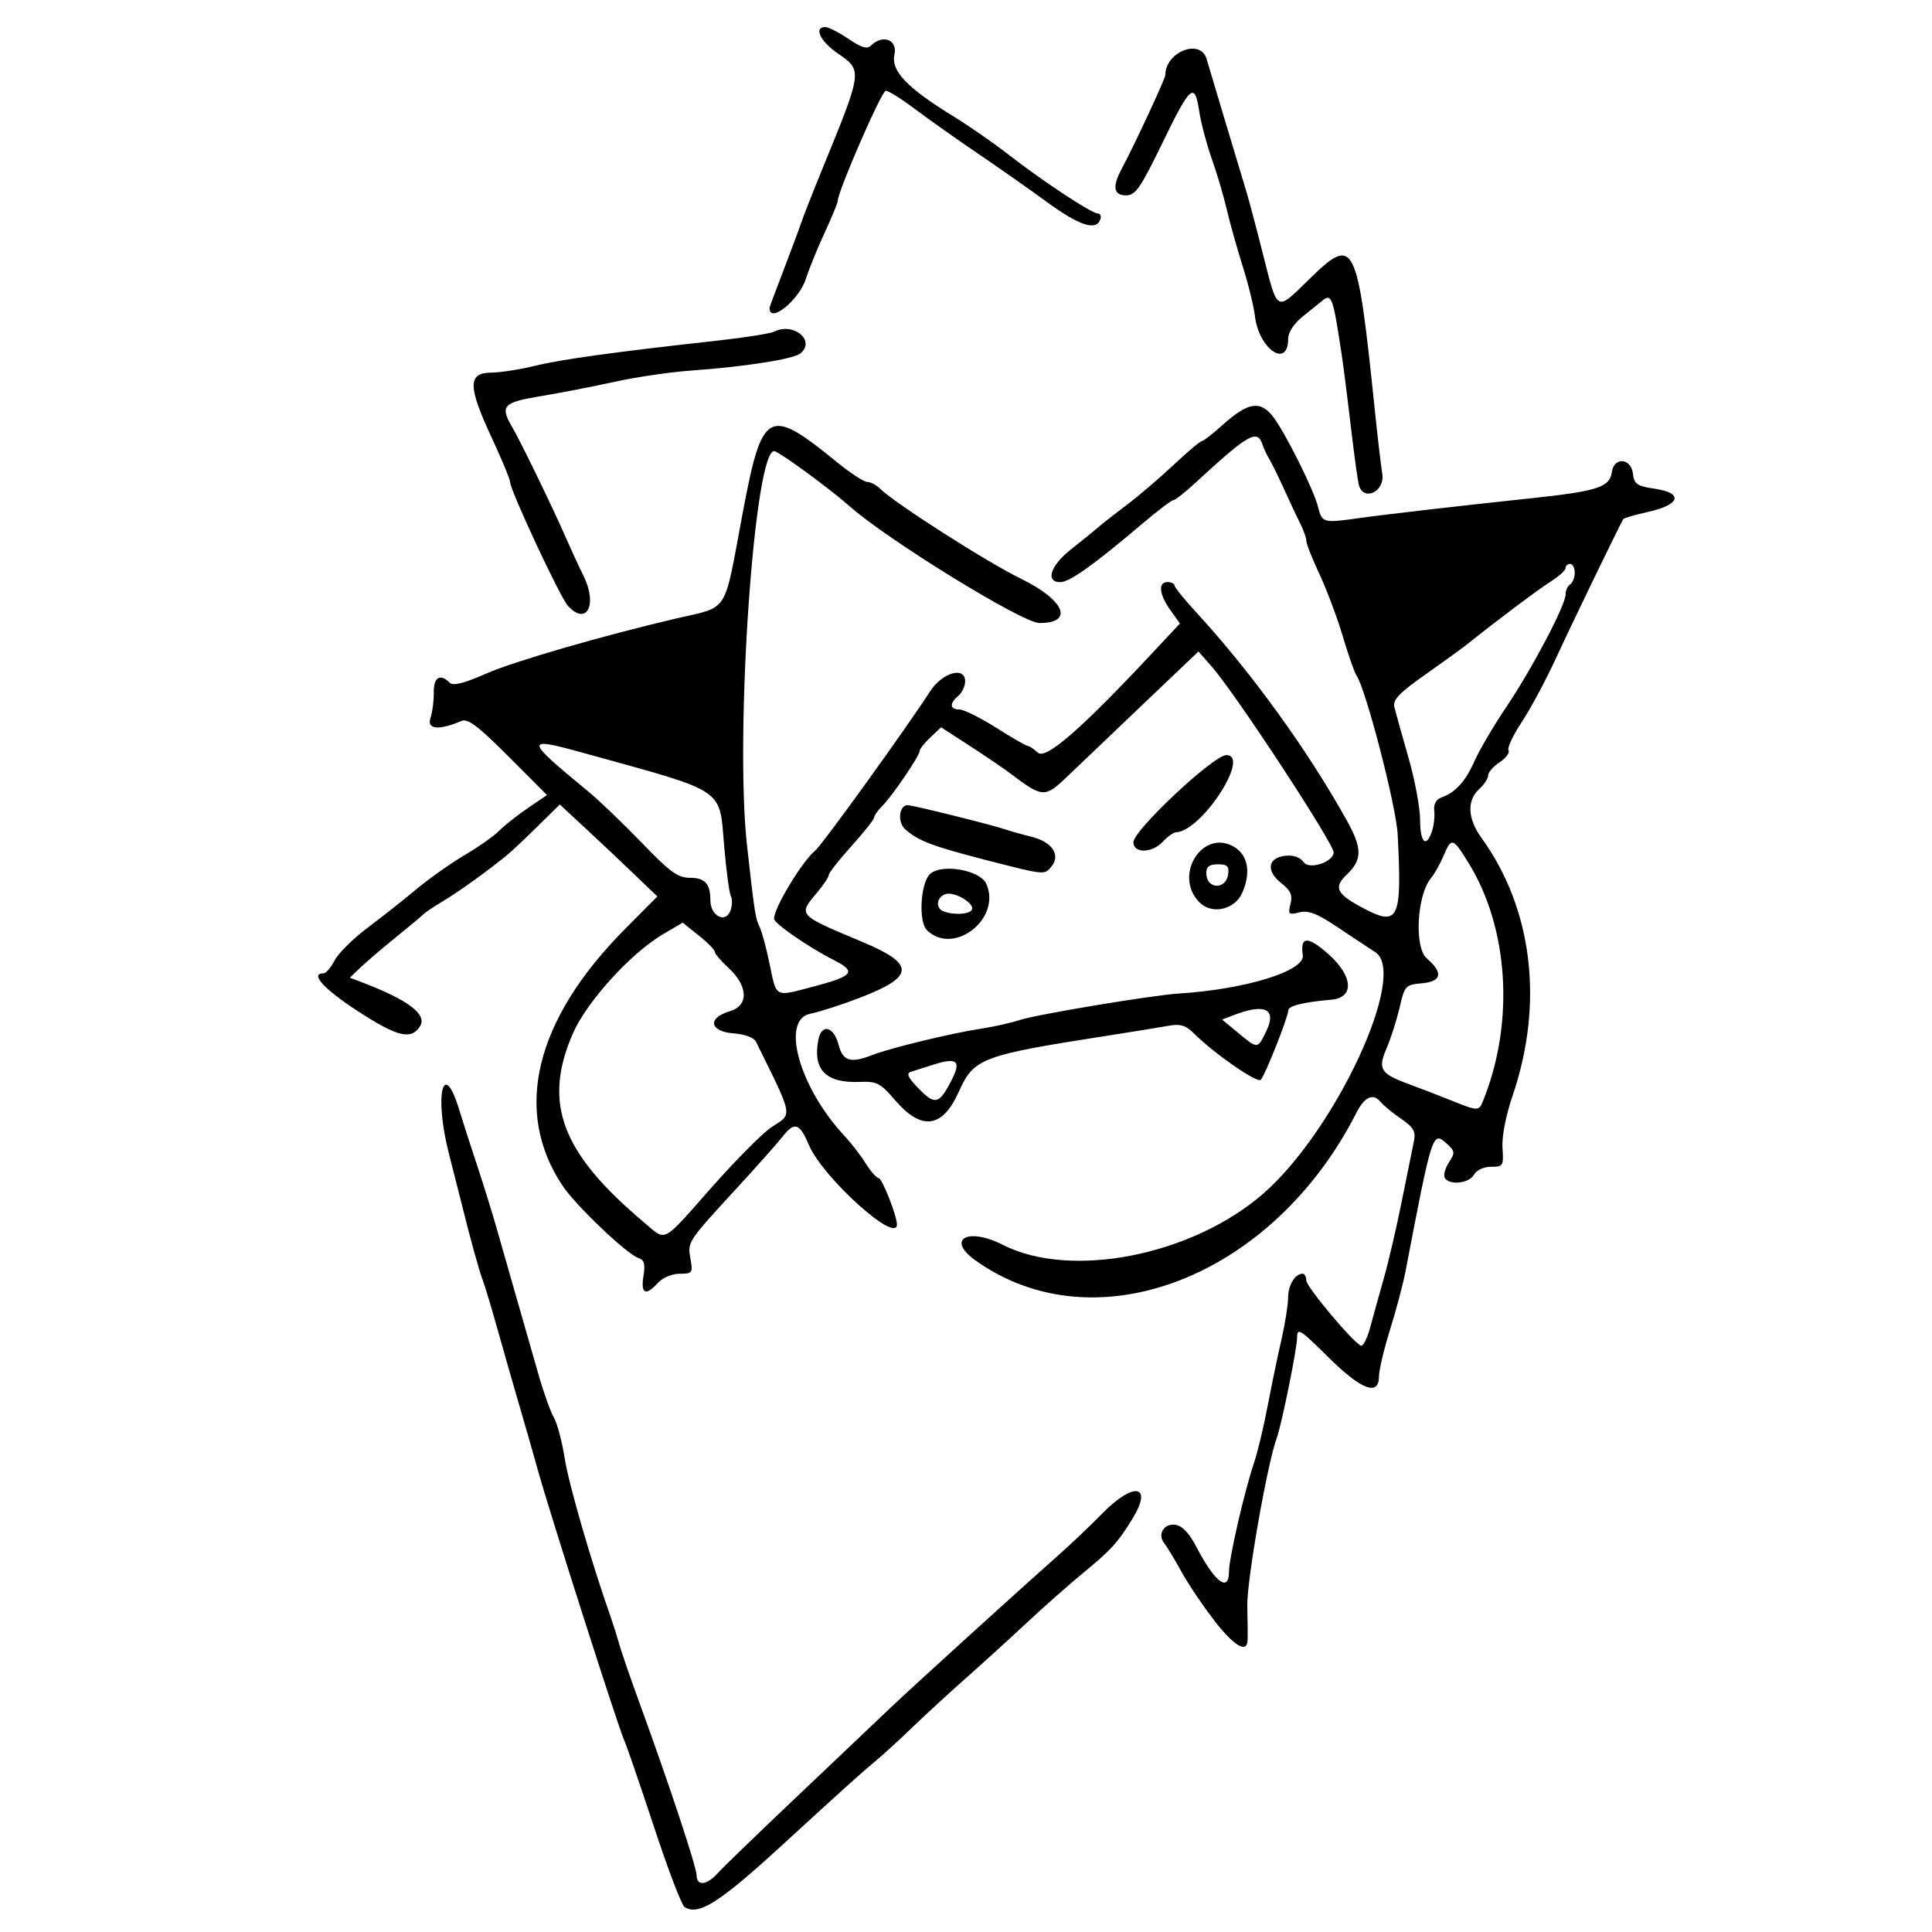 <?xml version="1.0" encoding="UTF-8" standalone="no"?>
<!-- Created with Inkscape (http://www.inkscape.org/) -->

<svg
   inkscape:version="1.2 (dc2aedaf03, 2022-05-15)"
   sodipodi:docname="catra.svg"
   xml:space="preserve"
   id="svg5"
   version="1.1"
   viewBox="0 0 25.0 25.0"
   height="25.0mm"
   width="25.0mm"
   xmlns:inkscape="http://www.inkscape.org/namespaces/inkscape"
   xmlns:sodipodi="http://sodipodi.sourceforge.net/DTD/sodipodi-0.dtd"
   xmlns="http://www.w3.org/2000/svg"
   xmlns:svg="http://www.w3.org/2000/svg"><sodipodi:namedview
     id="namedview7"
     pagecolor="#505050"
     bordercolor="#ffffff"
     borderopacity="1"
     inkscape:showpageshadow="0"
     inkscape:pageopacity="0"
     inkscape:pagecheckerboard="1"
     inkscape:deskcolor="#505050"
     inkscape:document-units="mm"
     showgrid="false"
     inkscape:zoom="10.35098"
     inkscape:cx="67.24001"
     inkscape:cy="46.372421"
     inkscape:window-width="2560"
     inkscape:window-height="1377"
     inkscape:window-x="-8"
     inkscape:window-y="-8"
     inkscape:window-maximized="1"
     inkscape:current-layer="svg5" /><defs
     id="defs2" /><g
     inkscape:label="[fixed] BG"
     inkscape:groupmode="layer"
     sodipodi:insensitive="true"
     id="g619"><rect
       x="0"
       y="0"
       width="25.0"
       height="25.0"
       style="fill:#FFFFFF;fill-opacity:1;stroke:none"
       id="rect617" /></g><g
     inkscape:label="B.SilkS"
     inkscape:groupmode="layer"
     id="g552" /><g
     inkscape:label="F.SilkS"
     inkscape:groupmode="layer"
     id="g554" /><path
     style="display:inline;fill:#000000;stroke-width:0.059"
     d="M 8.859,24.679 C 8.821,24.655 8.642,24.185 8.461,23.635 8.279,23.084 8.106,22.581 8.076,22.516 8,22.351 7.104,19.548 6.957,19.013 6.889,18.77 6.783,18.399 6.721,18.189 6.659,17.978 6.537,17.554 6.451,17.247 6.365,16.939 6.272,16.629 6.244,16.557 6.202,16.449 6.083,16.021 5.979,15.598 c -0.012,-0.049 -0.089,-0.35 -0.17,-0.669 -0.194,-0.758 -0.074,-1.256 0.135,-0.563 0.043,0.143 0.145,0.459 0.226,0.702 0.081,0.243 0.196,0.614 0.256,0.824 0.06,0.21 0.178,0.621 0.261,0.913 0.084,0.291 0.209,0.729 0.278,0.971 0.069,0.243 0.161,0.499 0.203,0.569 0.042,0.07 0.105,0.309 0.14,0.53 0.053,0.337 0.346,1.346 0.595,2.051 0.034,0.097 0.084,0.256 0.111,0.353 0.027,0.097 0.146,0.442 0.264,0.765 0.376,1.031 0.736,2.116 0.736,2.223 4.996e-4,0.143 0.133,0.129 0.274,-0.029 0.065,-0.073 0.552,-0.543 1.082,-1.045 0.53,-0.502 1.046,-0.992 1.147,-1.089 0.23,-0.221 1.691,-1.549 2.138,-1.943 0.184,-0.162 0.456,-0.42 0.606,-0.574 0.409,-0.42 0.665,-0.377 0.392,0.067 -0.191,0.31 -0.274,0.401 -0.634,0.697 -0.178,0.146 -0.512,0.442 -0.742,0.656 -0.23,0.215 -0.588,0.54 -0.795,0.723 -0.207,0.183 -0.509,0.461 -0.672,0.618 -0.162,0.157 -0.387,0.362 -0.5,0.456 -0.182,0.152 -0.392,0.341 -1.177,1.061 -0.824,0.756 -1.093,0.928 -1.275,0.812 z m 6.856,-3.708 c -0.146,-0.186 -0.338,-0.471 -0.427,-0.633 -0.089,-0.162 -0.189,-0.327 -0.222,-0.367 -0.093,-0.115 -0.005,-0.262 0.144,-0.24 0.087,0.012 0.179,0.108 0.27,0.284 0.24,0.461 0.423,0.599 0.423,0.32 0,-0.172 0.204,-1.054 0.325,-1.409 0.044,-0.13 0.124,-0.461 0.176,-0.736 0.053,-0.275 0.133,-0.665 0.18,-0.866 0.046,-0.201 0.084,-0.441 0.084,-0.533 0,-0.161 0.09,-0.309 0.188,-0.309 0.026,0 0.047,0.039 0.047,0.086 0,0.083 0.607,0.807 0.709,0.845 0.027,0.01 0.081,-0.096 0.118,-0.236 0.038,-0.14 0.117,-0.426 0.177,-0.637 0.06,-0.21 0.165,-0.661 0.233,-1.001 0.068,-0.34 0.138,-0.687 0.156,-0.772 0.026,-0.126 -0.004,-0.179 -0.165,-0.289 -0.108,-0.074 -0.229,-0.174 -0.268,-0.221 -0.094,-0.115 -0.207,-0.064 -0.311,0.142 -1.082,2.129 -3.378,3.019 -4.929,1.911 -0.383,-0.274 -0.103,-0.434 0.353,-0.202 0.878,0.448 2.447,0.14 3.369,-0.661 0.937,-0.815 1.881,-2.848 1.451,-3.126 -0.092,-0.06 -0.317,-0.208 -0.5,-0.331 -0.254,-0.17 -0.367,-0.213 -0.483,-0.184 -0.137,0.035 -0.148,0.025 -0.114,-0.109 0.029,-0.114 0.002,-0.174 -0.12,-0.27 -0.199,-0.157 -0.175,-0.327 0.05,-0.353 0.108,-0.012 0.193,0.017 0.243,0.085 0.072,0.099 0.385,-0.006 0.385,-0.129 0,-0.118 -1.27,-2.055 -1.576,-2.403 L 15.508,8.43 14.778,9.125 C 14.377,9.508 13.935,9.929 13.797,10.061 13.521,10.324 13.487,10.321 13.077,10.011 12.996,9.949 12.761,9.789 12.554,9.655 L 12.178,9.411 12.039,9.542 C 11.962,9.614 11.9,9.693 11.9,9.718 c 0,0.062 -0.353,0.581 -0.484,0.712 -0.058,0.058 -0.105,0.125 -0.105,0.149 -5.9e-5,0.024 -0.132,0.19 -0.292,0.368 -0.161,0.178 -0.293,0.346 -0.294,0.374 -0.001,0.028 -0.068,0.129 -0.149,0.225 -0.251,0.299 -0.26,0.289 0.58,0.641 0.69,0.289 0.684,0.449 -0.027,0.723 -0.239,0.092 -0.528,0.185 -0.641,0.207 -0.393,0.075 -0.145,0.959 0.444,1.586 0.082,0.088 0.204,0.245 0.27,0.351 0.066,0.105 0.142,0.191 0.168,0.191 0.044,0 0.236,0.487 0.236,0.599 0,0.261 -0.965,-0.612 -1.141,-1.032 -0.116,-0.277 -0.184,-0.3 -0.331,-0.113 -0.07,0.089 -0.341,0.394 -0.603,0.679 -0.639,0.695 -0.636,0.691 -0.596,0.913 0.032,0.18 0.024,0.191 -0.14,0.191 -0.099,0 -0.22,0.051 -0.281,0.118 C 8.356,16.774 8.289,16.744 8.326,16.514 8.352,16.356 8.337,16.303 8.26,16.278 8.111,16.229 7.451,15.6 7.28,15.344 6.634,14.378 6.92,13.198 8.085,12.024 L 8.506,11.6 8.212,11.318 C 8.051,11.162 7.767,10.895 7.581,10.723 l -0.337,-0.313 -0.288,0.283 c -0.158,0.156 -0.332,0.32 -0.387,0.365 -0.245,0.202 -0.606,0.463 -0.822,0.594 -0.13,0.078 -0.249,0.157 -0.265,0.176 -0.016,0.018 -0.175,0.151 -0.353,0.295 -0.178,0.144 -0.387,0.322 -0.463,0.395 l -0.139,0.133 0.154,0.059 c 0.604,0.23 0.852,0.418 0.753,0.572 -0.114,0.177 -0.292,0.135 -0.795,-0.192 -0.446,-0.289 -0.635,-0.495 -0.453,-0.495 0.032,0 0.096,-0.075 0.144,-0.167 0.047,-0.092 0.24,-0.283 0.428,-0.424 C 4.946,11.863 5.234,11.636 5.397,11.499 5.561,11.363 5.839,11.167 6.015,11.063 6.192,10.959 6.392,10.818 6.46,10.749 6.529,10.68 6.696,10.548 6.831,10.456 L 7.078,10.288 6.577,9.786 C 6.186,9.394 6.053,9.294 5.971,9.329 5.678,9.454 5.521,9.439 5.57,9.292 5.596,9.215 5.615,9.065 5.613,8.96 5.609,8.765 5.696,8.711 5.817,8.833 5.863,8.879 5.999,8.845 6.302,8.712 6.655,8.557 7.809,8.223 8.75,8.003 9.44,7.842 9.362,7.964 9.605,6.666 9.863,5.293 9.936,5.252 10.831,5.981 c 0.173,0.141 0.35,0.256 0.393,0.256 0.043,0 0.118,0.04 0.166,0.088 0.183,0.183 1.382,0.95 1.822,1.164 0.566,0.277 0.689,0.573 0.238,0.573 -0.219,0 -1.975,-1.082 -2.463,-1.517 C 10.752,6.336 10.121,5.872 10.026,5.839 9.766,5.749 9.504,9.488 9.667,10.947 c 0.096,0.861 0.109,0.941 0.162,1.046 0.028,0.056 0.086,0.268 0.128,0.472 0.093,0.452 0.062,0.434 0.551,0.306 0.535,-0.14 0.581,-0.195 0.285,-0.346 -0.338,-0.172 -0.777,-0.476 -0.777,-0.537 0,-0.142 0.365,-0.746 0.534,-0.882 0.086,-0.069 1.187,-1.596 1.486,-2.061 0.156,-0.242 0.453,-0.327 0.453,-0.129 0,0.063 -0.04,0.147 -0.088,0.188 -0.118,0.098 -0.112,0.177 0.015,0.177 0.057,3.34e-4 0.27,0.106 0.473,0.235 0.204,0.129 0.387,0.235 0.407,0.235 0.02,0 0.081,0.04 0.135,0.089 0.103,0.093 0.564,-0.309 1.496,-1.307 l 0.341,-0.365 -0.124,-0.174 c -0.145,-0.204 -0.161,-0.362 -0.036,-0.362 0.049,0 0.089,0.02 0.09,0.044 8.35e-4,0.024 0.127,0.18 0.28,0.346 0.711,0.773 1.438,1.777 1.947,2.69 0.204,0.366 0.205,0.511 0.002,0.705 -0.17,0.162 -0.135,0.245 0.177,0.415 0.497,0.27 0.539,0.188 0.482,-0.933 C 18.068,10.433 17.671,8.905 17.552,8.739 17.528,8.707 17.45,8.482 17.377,8.239 17.305,7.996 17.169,7.633 17.075,7.432 16.981,7.231 16.904,7.036 16.904,6.999 16.904,6.963 16.869,6.862 16.826,6.776 16.782,6.69 16.687,6.487 16.614,6.325 16.54,6.164 16.456,5.991 16.426,5.943 16.396,5.894 16.355,5.808 16.336,5.751 16.269,5.55 16.154,5.615 15.465,6.251 c -0.131,0.121 -0.258,0.22 -0.282,0.221 -0.024,3.339e-4 -0.21,0.142 -0.414,0.315 -0.616,0.523 -0.93,0.746 -1.049,0.746 -0.197,0 -0.128,-0.214 0.136,-0.422 0.137,-0.108 0.295,-0.236 0.351,-0.285 0.056,-0.049 0.225,-0.181 0.375,-0.294 0.15,-0.113 0.422,-0.345 0.603,-0.515 0.181,-0.17 0.346,-0.309 0.366,-0.309 0.02,0 0.141,-0.093 0.268,-0.208 0.328,-0.294 0.484,-0.322 0.649,-0.115 0.152,0.191 0.531,0.947 0.587,1.173 0.052,0.207 0.067,0.212 0.518,0.148 0.331,-0.047 1.329,-0.162 2.215,-0.256 0.888,-0.094 1.042,-0.144 1.07,-0.344 0.028,-0.198 0.249,-0.179 0.272,0.023 0.016,0.136 0.052,0.161 0.283,0.195 0.373,0.056 0.332,0.205 -0.082,0.299 -0.171,0.038 -0.317,0.08 -0.325,0.093 -0.054,0.09 -0.668,1.358 -0.866,1.789 -0.134,0.291 -0.336,0.669 -0.449,0.839 -0.113,0.17 -0.19,0.335 -0.171,0.365 0.019,0.031 -0.032,0.1 -0.114,0.154 -0.082,0.054 -0.149,0.13 -0.149,0.17 0,0.04 -0.053,0.12 -0.118,0.179 -0.159,0.144 -0.148,0.382 0.027,0.624 0.667,0.921 0.815,2.143 0.407,3.342 -0.089,0.261 -0.141,0.53 -0.131,0.677 0.016,0.231 0.009,0.243 -0.147,0.243 -0.095,0 -0.189,0.043 -0.222,0.103 -0.063,0.112 -0.316,0.14 -0.377,0.042 -0.021,-0.034 0.003,-0.124 0.052,-0.2 0.083,-0.127 0.081,-0.146 -0.028,-0.245 -0.183,-0.165 -0.187,-0.151 -0.533,1.654 -0.031,0.162 -0.121,0.501 -0.2,0.754 -0.079,0.253 -0.143,0.524 -0.143,0.603 0,0.264 -0.229,0.177 -0.661,-0.252 -0.361,-0.358 -0.399,-0.382 -0.399,-0.247 0,0.141 -0.2,1.125 -0.263,1.298 -0.123,0.333 -0.389,1.851 -0.381,2.172 0.005,0.21 0.007,0.416 0.003,0.456 -0.014,0.159 -0.178,0.058 -0.43,-0.265 z M 9.211,15.362 C 9.526,15.006 9.876,14.654 9.988,14.582 10.259,14.407 10.271,14.471 9.782,13.479 9.757,13.427 9.639,13.383 9.495,13.372 9.182,13.349 9.149,13.172 9.442,13.086 9.691,13.013 9.684,12.761 9.425,12.523 9.329,12.434 9.25,12.342 9.25,12.317 9.25,12.292 9.157,12.197 9.042,12.106 L 8.834,11.939 8.584,12.086 c -0.42,0.246 -0.992,0.876 -1.172,1.289 -0.391,0.901 -0.149,1.542 0.923,2.444 0.294,0.247 0.218,0.287 0.876,-0.457 z m 9.986,-1.133 c 0.402,-1.007 0.325,-2.222 -0.194,-3.062 -0.205,-0.332 -0.22,-0.336 -0.326,-0.088 -0.045,0.105 -0.116,0.232 -0.158,0.281 -0.184,0.215 -0.222,0.9 -0.057,1.041 0.218,0.187 0.194,0.301 -0.066,0.323 -0.208,0.018 -0.22,0.031 -0.285,0.313 -0.038,0.162 -0.113,0.399 -0.168,0.526 -0.117,0.272 -0.081,0.33 0.286,0.465 0.13,0.048 0.368,0.139 0.53,0.204 0.38,0.152 0.376,0.152 0.438,-0.003 z M 9.456,11.772 c 0.02,-0.064 0.021,-0.143 0.002,-0.175 -0.02,-0.032 -0.059,-0.322 -0.087,-0.645 C 9.305,10.185 9.418,10.26 7.55,9.743 6.782,9.53 6.785,9.562 7.602,10.233 c 0.146,0.12 0.461,0.422 0.702,0.672 0.368,0.382 0.467,0.454 0.627,0.454 0.191,0 0.261,0.078 0.261,0.287 0,0.214 0.206,0.312 0.265,0.125 z m 9.074,-1.016 c 0.024,-0.073 0.038,-0.192 0.029,-0.265 -0.01,-0.084 0.024,-0.147 0.092,-0.171 0.182,-0.065 0.313,-0.208 0.429,-0.472 0.061,-0.139 0.246,-0.453 0.41,-0.697 0.339,-0.504 0.769,-1.321 0.769,-1.46 0,-0.051 0.026,-0.109 0.059,-0.129 0.032,-0.02 0.059,-0.088 0.059,-0.151 0,-0.063 -0.026,-0.114 -0.059,-0.114 -0.032,0 -0.059,0.024 -0.059,0.053 0,0.029 -0.086,0.108 -0.191,0.174 -0.166,0.105 -0.708,0.512 -1.074,0.806 -0.065,0.052 -0.312,0.231 -0.549,0.398 -0.342,0.241 -0.425,0.328 -0.402,0.422 0.016,0.065 0.097,0.357 0.181,0.648 0.084,0.291 0.152,0.655 0.152,0.81 0,0.295 0.079,0.371 0.154,0.148 z m -6.949,3.479 c -0.189,-0.221 -0.234,-0.244 -0.458,-0.235 -0.436,0.017 -0.608,-0.157 -0.534,-0.543 0.042,-0.218 0.201,-0.177 0.264,0.067 0.054,0.209 0.155,0.238 0.44,0.126 0.22,-0.087 1.034,-0.284 1.402,-0.339 0.162,-0.024 0.387,-0.075 0.5,-0.112 0.219,-0.072 1.713,-0.321 2.061,-0.343 0.861,-0.054 1.632,-0.292 1.602,-0.495 -0.037,-0.25 0.066,-0.252 0.338,-0.009 0.314,0.282 0.33,0.558 0.033,0.584 -0.367,0.032 -0.559,0.08 -0.559,0.139 0,0.082 -0.297,0.834 -0.355,0.897 -0.045,0.049 -0.596,-0.332 -0.864,-0.598 -0.107,-0.107 -0.178,-0.128 -0.327,-0.101 -0.105,0.019 -0.442,0.074 -0.75,0.122 -1.688,0.263 -1.77,0.294 -1.97,0.738 -0.21,0.467 -0.481,0.501 -0.822,0.103 z m 0.686,-0.172 c 0.188,-0.331 0.145,-0.393 -0.197,-0.284 -0.11,0.035 -0.237,0.076 -0.283,0.09 -0.061,0.019 -0.039,0.072 0.085,0.201 0.21,0.22 0.267,0.219 0.396,-0.007 z m 4.121,-0.725 c 0.133,-0.279 -0.018,-0.356 -0.408,-0.208 l -0.166,0.063 0.206,0.171 c 0.258,0.214 0.253,0.214 0.368,-0.026 z m -4.396,-1.304 c -0.104,-0.104 -0.084,-0.573 0.03,-0.711 0.13,-0.156 0.659,-0.073 0.742,0.116 0.198,0.454 -0.43,0.937 -0.773,0.594 z m 0.582,-0.259 c 0.05,-0.082 -0.229,-0.247 -0.343,-0.204 -0.114,0.044 -0.128,0.179 -0.023,0.221 0.127,0.051 0.33,0.041 0.366,-0.017 z m 2.95,-0.095 c -0.356,-0.356 0.051,-0.98 0.462,-0.711 0.167,0.11 0.201,0.337 0.086,0.589 -0.098,0.215 -0.39,0.279 -0.548,0.121 z m 0.368,-0.368 c 0.015,-0.103 -0.011,-0.128 -0.132,-0.128 -0.11,0 -0.151,0.031 -0.151,0.113 0,0.21 0.253,0.224 0.284,0.015 z m -3.155,-0.189 c -0.674,-0.174 -0.851,-0.241 -1.023,-0.391 -0.104,-0.091 -0.082,-0.313 0.031,-0.313 0.069,0 1.11,0.259 1.272,0.316 0.049,0.017 0.199,0.06 0.335,0.094 0.267,0.068 0.376,0.237 0.251,0.387 -0.09,0.108 -0.078,0.11 -0.867,-0.093 z m 1.929,-0.224 c 0,-0.155 1.038,-1.128 1.203,-1.128 0.32,0 -0.321,0.985 -0.649,0.998 -0.035,0.002 -0.112,0.056 -0.171,0.12 -0.138,0.152 -0.383,0.158 -0.383,0.009 z M 7.348,7.838 C 7.246,7.726 6.601,6.343 6.601,6.238 c 0,-0.034 -0.106,-0.289 -0.235,-0.567 C 6.054,5.003 6.051,4.825 6.351,4.822 6.472,4.821 6.731,4.781 6.925,4.733 7.269,4.649 7.959,4.554 9.28,4.408 c 0.356,-0.039 0.688,-0.092 0.737,-0.116 0.252,-0.127 0.544,0.117 0.338,0.283 -0.09,0.072 -0.723,0.171 -1.398,0.219 -0.275,0.019 -0.726,0.085 -1.001,0.146 C 7.68,5.001 7.249,5.084 6.999,5.126 6.507,5.207 6.466,5.251 6.63,5.531 6.737,5.713 7.161,6.586 7.316,6.944 7.38,7.089 7.485,7.319 7.552,7.454 7.736,7.829 7.589,8.105 7.348,7.838 Z M 17.585,6.281 C 17.573,6.241 17.534,5.969 17.499,5.678 17.389,4.762 17.378,4.686 17.317,4.303 17.248,3.867 17.218,3.803 17.122,3.882 c -0.039,0.032 -0.157,0.126 -0.262,0.211 -0.116,0.093 -0.191,0.207 -0.191,0.289 0,0.394 -0.38,0.137 -0.43,-0.291 C 16.223,3.96 16.151,3.667 16.079,3.441 16.008,3.214 15.914,2.883 15.873,2.705 15.831,2.527 15.743,2.229 15.677,2.045 15.612,1.86 15.54,1.588 15.518,1.441 15.46,1.053 15.405,1.1 15.041,1.851 14.758,2.434 14.693,2.528 14.572,2.528 c -0.163,0 -0.182,-0.111 -0.057,-0.344 0.159,-0.296 0.564,-1.166 0.564,-1.211 0,-0.302 0.455,-0.481 0.534,-0.211 0.037,0.128 0.364,1.217 0.521,1.737 0.029,0.097 0.126,0.461 0.214,0.81 0.188,0.739 0.162,0.725 0.588,0.309 0.594,-0.58 0.624,-0.522 0.853,1.678 0.035,0.34 0.079,0.718 0.098,0.839 0.034,0.224 -0.238,0.357 -0.302,0.147 z M 9.957,3.985 c 1.168e-4,-0.008 0.081,-0.227 0.181,-0.486 0.099,-0.259 0.203,-0.537 0.23,-0.618 0.027,-0.081 0.147,-0.386 0.266,-0.677 0.532,-1.301 0.53,-1.29 0.204,-1.515 -0.226,-0.156 -0.311,-0.339 -0.159,-0.339 0.041,0 0.176,0.069 0.3,0.153 0.164,0.112 0.243,0.136 0.29,0.088 0.152,-0.152 0.348,-0.078 0.305,0.115 -0.047,0.212 0.163,0.431 0.766,0.801 0.194,0.119 0.512,0.34 0.707,0.491 0.443,0.345 1.078,0.764 1.157,0.764 0.033,0 0.049,0.033 0.035,0.074 -0.052,0.157 -0.268,0.087 -0.692,-0.222 C 13.306,2.438 12.895,2.15 12.636,1.975 12.377,1.799 12.021,1.547 11.845,1.415 11.669,1.282 11.497,1.174 11.462,1.174 c -0.054,2.009e-4 -0.622,1.305 -0.622,1.428 0,0.024 -0.077,0.209 -0.17,0.412 -0.094,0.202 -0.202,0.468 -0.24,0.589 -0.088,0.28 -0.475,0.593 -0.472,0.382 z"
     id="path266" /><path
     style="display:none;fill:#000000;stroke-width:0.062"
     d="m 11.788,18.53 c -0.073,-0.073 -0.044,-0.455 0.036,-0.476 1.884,-0.501 2.802,-1.263 3.006,-2.497 0.031,-0.184 0.089,-0.355 0.13,-0.38 0.091,-0.056 0.208,-0.465 0.338,-1.183 l 0.098,-0.543 -0.174,-0.41 c -0.096,-0.225 -0.307,-0.563 -0.469,-0.751 -0.322,-0.372 -0.336,-0.389 -0.695,-0.836 -0.135,-0.168 -0.276,-0.333 -0.313,-0.367 -0.037,-0.034 -0.173,-0.209 -0.302,-0.389 -0.169,-0.236 -0.262,-0.316 -0.334,-0.288 -1.037,0.401 -1.949,0.246 -2.546,-0.431 L 10.32,9.701 10.134,9.87 c -0.102,0.093 -0.292,0.266 -0.422,0.384 -0.13,0.119 -0.308,0.265 -0.395,0.326 -0.203,0.142 -0.2,0.249 0.011,0.385 0.093,0.06 0.298,0.216 0.456,0.346 0.157,0.13 0.352,0.272 0.432,0.314 0.882,0.464 1.131,0.692 1.019,0.934 -0.113,0.245 -0.246,0.199 -1.112,-0.38 -0.443,-0.296 -0.831,-0.549 -0.862,-0.562 -0.099,-0.041 -0.406,-0.406 -0.408,-0.485 -0.003,-0.126 -0.098,-0.089 -0.349,0.137 -0.131,0.118 -0.266,0.215 -0.301,0.216 -0.035,8.25e-4 -0.204,0.14 -0.376,0.31 -0.382,0.376 -0.412,0.554 -0.458,2.679 -0.031,1.458 1.128,2.964 2.63,3.417 0.744,0.224 0.93,0.598 0.283,0.57 -1.522,-0.066 -3.035,-1.626 -3.244,-3.347 -0.09,-0.742 -0.104,-0.795 -0.215,-0.795 -1.177,0 -1.65,-1.76 -0.752,-2.794 0.285,-0.328 0.908,-0.293 1.069,0.06 0.075,0.164 0.14,0.185 0.213,0.067 0.047,-0.076 0.781,-0.699 1.221,-1.037 0.115,-0.089 0.392,-0.322 0.615,-0.519 C 9.412,9.901 9.706,9.658 9.842,9.558 10.021,9.427 10.078,9.348 10.047,9.276 9.98,9.122 9.849,8.702 9.809,8.514 9.759,8.278 9.73,8.291 9.239,8.76 c -0.722,0.69 -1,1.058 -1.383,1.833 -0.455,0.919 -0.51,0.977 -0.463,0.496 0.08,-0.829 0.971,-2.203 1.936,-2.986 0.191,-0.155 0.339,-0.33 0.36,-0.426 0.02,-0.09 0.047,-0.206 0.061,-0.258 0.045,-0.171 0.562,-0.667 0.804,-0.771 0.533,-0.229 1.315,-0.391 1.593,-0.33 0.403,0.089 0.524,0.064 0.634,-0.129 0.136,-0.239 0.246,-0.235 0.27,0.009 0.011,0.107 0.061,0.214 0.112,0.239 0.051,0.025 0.207,0.104 0.347,0.176 0.14,0.072 0.3,0.131 0.354,0.131 0.055,0 0.099,0.029 0.099,0.064 0,0.035 0.094,0.158 0.21,0.274 l 0.21,0.21 0.298,-0.144 c 0.164,-0.079 0.437,-0.192 0.606,-0.249 0.169,-0.058 0.452,-0.157 0.628,-0.221 0.358,-0.13 0.46,-0.113 0.569,0.091 0.041,0.077 0.149,0.184 0.24,0.238 0.378,0.225 1.154,1.101 1.432,1.617 0.073,0.136 0.168,0.288 0.21,0.339 0.231,0.276 0.869,2.65 0.994,3.696 0.014,0.119 0.052,0.354 0.084,0.524 0.078,0.415 0.185,1.066 0.212,1.295 0.023,0.196 0.255,0.995 0.499,1.724 0.228,0.68 0.204,1.288 -0.031,0.787 -0.044,-0.094 -0.092,-0.138 -0.107,-0.097 -0.015,0.04 0.004,0.13 0.041,0.199 0.258,0.483 0.159,0.992 -0.184,0.941 -0.147,-0.022 -0.213,0.008 -0.317,0.14 -0.556,0.707 -3.506,-0.737 -3.428,-1.678 0.025,-0.308 0.604,-0.086 0.604,0.231 0,0.081 0.788,0.613 1.135,0.766 0.598,0.264 1.268,0.413 1.268,0.282 0,-0.034 -0.043,-0.062 -0.095,-0.062 -0.296,0 -0.878,-0.456 -0.929,-0.728 -0.065,-0.346 0.034,-0.343 0.72,0.018 0.894,0.47 0.912,0.461 0.571,-0.275 -0.086,-0.186 -0.18,-0.394 -0.208,-0.462 -0.028,-0.068 -0.112,-0.262 -0.185,-0.431 -0.403,-0.922 -0.546,-1.432 -0.549,-1.956 -0.004,-0.596 0.151,-0.383 0.515,0.708 0.15,0.451 0.527,1.305 0.529,1.199 4.31e-4,-0.027 -0.039,-0.221 -0.087,-0.431 -0.157,-0.685 -0.307,-1.576 -0.439,-2.6 -0.096,-0.744 -0.47,-2.413 -0.607,-2.711 C 18.328,9.937 18.256,9.765 18.216,9.657 17.995,9.072 17.119,7.977 16.4,7.388 L 16.129,7.166 15.647,7.319 c -0.93,0.295 -1.102,0.391 -0.967,0.541 0.085,0.094 0.113,0.208 0.103,0.423 -0.011,0.266 0.011,0.32 0.236,0.563 0.539,0.582 0.85,1.719 0.853,3.113 l 0.002,0.934 0.296,0.041 c 1.63,0.224 1.161,2.564 -0.545,2.721 l -0.404,0.037 -0.11,0.285 c -0.06,0.157 -0.151,0.394 -0.201,0.528 -0.152,0.406 -0.899,1.225 -1.342,1.471 -0.54,0.3 -1.681,0.656 -1.781,0.555 z m 4.138,-3.474 c 0.719,-0.154 1.2,-1.073 0.724,-1.385 -0.109,-0.071 -0.749,-0.275 -0.864,-0.275 -0.012,0 -0.04,0.104 -0.063,0.231 -0.023,0.127 -0.08,0.356 -0.126,0.508 -0.302,0.999 -0.283,1.052 0.329,0.92 z M 7.015,13.515 c 0.197,-0.959 0.175,-1.204 -0.092,-1.041 -0.402,0.245 -0.452,0.138 -0.131,-0.283 0.243,-0.318 0.218,-0.394 -0.129,-0.396 -0.93,-0.004 -0.98,1.733 -0.055,1.909 0.33,0.063 0.357,0.05 0.406,-0.19 z M 15.533,11.933 C 15.455,10.699 15.291,10.044 14.938,9.551 14.839,9.413 14.711,9.223 14.654,9.13 14.518,8.909 14.496,8.914 14.292,9.217 14.196,9.359 14.049,9.546 13.964,9.634 c -0.413,0.43 -0.405,0.397 -0.175,0.693 0.113,0.146 0.228,0.275 0.254,0.287 0.026,0.012 0.146,0.174 0.265,0.36 0.119,0.186 0.336,0.468 0.481,0.626 0.145,0.158 0.353,0.419 0.462,0.579 0.28,0.414 0.321,0.378 0.282,-0.246 z m -3.682,-1.912 c 0.107,-0.068 0.177,-0.284 0.327,-1.004 0.074,-0.353 0.201,-0.923 0.283,-1.266 0.19,-0.797 0.189,-0.872 -0.007,-0.922 -0.18,-0.045 -1.263,0.079 -1.501,0.173 -0.751,0.295 -1.057,0.551 -0.933,0.782 0.036,0.067 0.065,0.226 0.065,0.355 0,0.773 1.313,2.171 1.767,1.882 z m 1.129,-0.229 c 0.073,-0.132 0.141,-0.179 0.236,-0.165 0.136,0.02 0.75,-0.509 1.003,-0.863 0.239,-0.334 -0.244,-1.563 -0.51,-1.298 -0.141,0.141 -1.162,2.326 -1.162,2.487 0,0.143 0.332,0.02 0.432,-0.16 z M 12.486,9.308 c 0,-0.033 0.224,-0.519 0.499,-1.079 L 13.483,7.209 13.344,7.096 c -0.386,-0.312 -0.494,-0.099 -0.854,1.679 -0.065,0.322 -0.136,0.641 -0.159,0.708 -0.039,0.121 -0.039,0.122 0.057,0.004 0.054,-0.066 0.097,-0.147 0.097,-0.18 z m -0.135,7.832 c -0.022,-0.225 -0.03,-0.227 -0.605,-0.107 -0.186,0.039 -0.526,0.06 -0.754,0.048 -0.234,-0.013 -0.424,0.003 -0.435,0.036 -0.011,0.033 -0.169,-0.015 -0.352,-0.106 -0.182,-0.091 -0.361,-0.165 -0.397,-0.166 -0.036,-1.45e-4 -0.19,-0.083 -0.342,-0.185 -0.152,-0.101 -0.34,-0.184 -0.416,-0.185 -0.095,-1.92e-4 -0.139,-0.037 -0.139,-0.117 0,-0.064 -0.109,-0.337 -0.242,-0.606 -0.133,-0.269 -0.261,-0.598 -0.284,-0.731 -0.051,-0.292 -0.185,-0.518 -0.305,-0.518 -0.105,0 -0.238,-0.223 -0.185,-0.309 0.044,-0.071 0.523,-0.082 0.523,-0.012 0,0.026 0.118,0.08 0.262,0.12 0.144,0.039 0.511,0.14 0.816,0.224 0.305,0.084 0.749,0.186 0.986,0.226 0.237,0.041 0.514,0.112 0.616,0.159 0.305,0.14 1.339,0.404 1.459,0.372 0.062,-0.016 0.135,0.013 0.164,0.064 0.063,0.113 0.677,0.331 0.723,0.256 0.035,-0.056 0.272,-0.074 0.272,-0.021 0,0.168 -0.483,0.697 -0.869,0.951 -0.173,0.114 -0.239,0.213 -0.298,0.444 -0.093,0.364 -0.174,0.429 -0.2,0.16 z m -0.252,-0.552 c 0.282,-0.104 0.329,-0.147 0.385,-0.346 0.133,-0.48 0.105,-0.51 -0.681,-0.718 -0.319,-0.085 -0.639,-0.17 -0.71,-0.191 -0.09,-0.025 -0.143,-0.004 -0.171,0.069 -0.043,0.111 -0.284,1.19 -0.284,1.269 0,0.139 1.016,0.082 1.461,-0.083 z m -1.484,-0.662 c 0.184,-0.733 0.207,-0.69 -0.433,-0.836 -0.234,-0.053 -0.474,-0.123 -0.535,-0.156 -0.198,-0.106 -0.289,-0.004 -0.359,0.397 -0.139,0.798 -0.058,0.943 0.657,1.184 0.502,0.169 0.473,0.195 0.67,-0.589 z m 2.502,0.071 c 0.168,-0.146 0.128,-0.207 -0.119,-0.186 -0.187,0.016 -0.235,0.048 -0.271,0.185 -0.07,0.265 0.087,0.266 0.39,0.002 z m -4.006,-0.772 c 0.087,-0.413 0.053,-0.468 -0.314,-0.518 -0.316,-0.042 -0.321,0.005 -0.067,0.572 0.214,0.476 0.272,0.468 0.381,-0.054 z M 12.855,13.95 c -0.138,-0.138 -0.152,-0.293 -0.059,-0.629 0.179,-0.645 1.106,-0.551 1.106,0.113 0,0.541 -0.685,0.879 -1.047,0.517 z m 0.616,-0.458 c 0,-0.111 -0.238,-0.191 -0.321,-0.108 -0.092,0.092 -0.001,0.196 0.171,0.196 0.089,0 0.15,-0.036 0.15,-0.088 z M 8.745,13.308 c -0.268,-0.225 -0.303,-0.445 -0.125,-0.78 l 0.144,-0.272 0.424,0.018 c 0.5,0.021 0.583,0.093 0.586,0.51 0.004,0.547 -0.622,0.866 -1.028,0.525 z m 0.63,-0.367 c 0.151,-0.11 -0.015,-0.408 -0.228,-0.408 -0.133,0 -0.358,0.16 -0.358,0.254 0,0.16 0.424,0.272 0.585,0.154 z m 2.989,-0.516 c 0.003,-0.334 0.043,-0.361 0.732,-0.504 0.943,-0.195 1.349,-0.09 0.999,0.26 -0.193,0.193 -1.732,0.41 -1.731,0.244 z"
     id="path654" /></svg>
